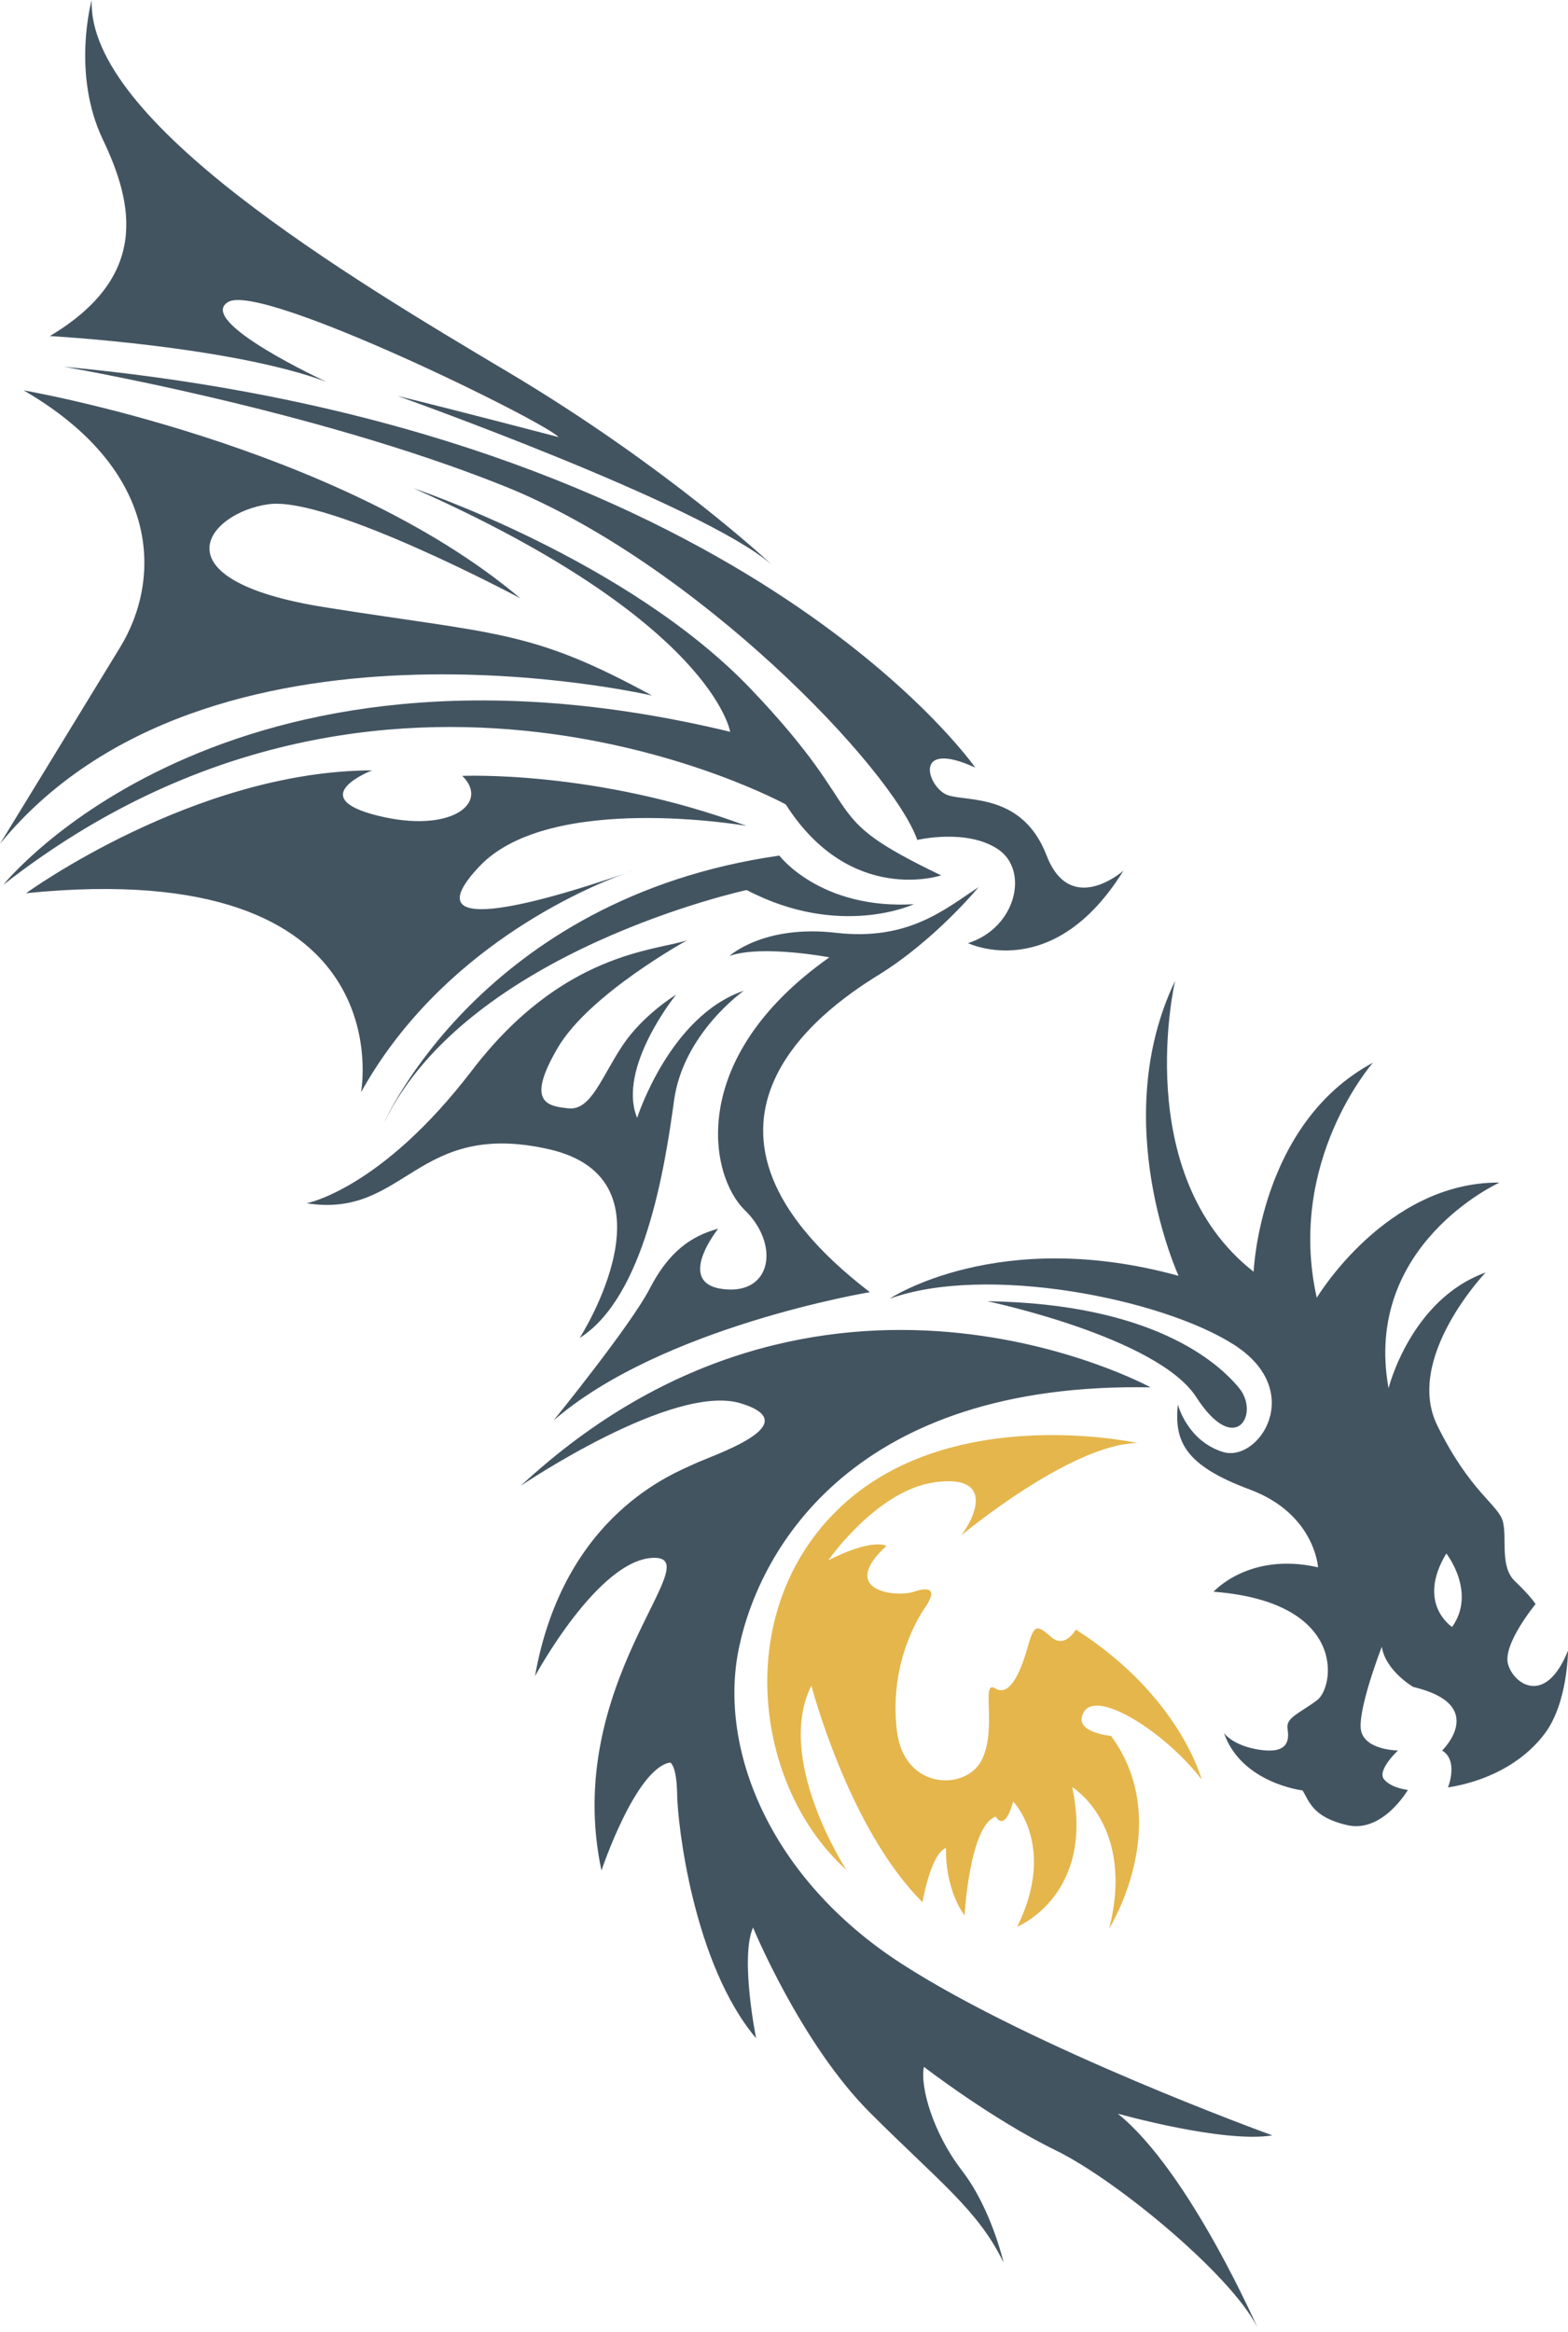 <svg version="1.1" id="图层_1" x="0px" y="0px" width="133.786px" height="198.891px" viewBox="0 0 133.786 198.891" enable-background="new 0 0 133.786 198.891" xml:space="preserve" xmlns="http://www.w3.org/2000/svg" xmlns:xlink="http://www.w3.org/1999/xlink" xmlns:xml="http://www.w3.org/XML/1998/namespace">
  <path fill="#E5B64C" d="M84.938,144.025c1.297,0.797,2.26-1.762,2.791-3.684s0.838-1.67,1.996-0.684
	c1.158,0.984,2.068-0.662,2.068-0.662c8.885,5.672,10.734,12.791,10.734,12.791c-3.131-4.051-8.813-7.617-9.998-5.826
	c-1.186,1.793,2.273,2.113,2.273,2.113c5.459,7.451-0.166,16.43-0.166,16.43c2.242-8.807-3.15-12.063-3.15-12.063
	c1.963,9.211-4.693,11.904-4.693,11.904c3.396-6.879-0.34-10.672-0.34-10.672c-0.785,2.729-1.486,1.273-1.486,1.273
	c-2.25,0.758-2.668,8.441-2.668,8.441c-1.768-2.494-1.582-5.764-1.582-5.764c-1.324,0.512-2.006,4.629-2.006,4.629
	c-6.305-6.25-9.482-18.477-9.482-18.477c-3.167,6.352,2.998,15.73,2.998,15.73c-7.904-7.064-9.913-22.25-0.389-31.076
	c9.525-8.83,25.215-5.34,25.215-5.34c-5.666,0.064-15.023,7.863-15.023,7.863c1.348-1.818,2.65-5.199-2.287-4.516
	c-4.936,0.684-9.068,6.652-9.068,6.652c3.867-1.951,4.953-1.221,4.953-1.221c-4.143,3.799,0.768,4.424,2.322,3.908
	c1.557-0.514,1.959-0.078,0.955,1.385s-2.998,5.32-2.381,10.469s6.029,5.158,7.295,2.385
	C85.083,147.244,83.644,143.229,84.938,144.025z" class="color c1"/>
  <path fill="#435461" d="M84.241,110.992c0,0,14.516,3.043,17.838,8.195c3.326,5.152,5.436,1.408,3.654-0.781
	C103.948,116.219,98.339,111.195,84.241,110.992z M63.223,119.705c-5.779-1.791-18.783,7.025-18.783,7.025
	c25.629-23.779,53.729-8.393,53.729-8.393c-25.232-0.473-33.345,13.678-35.125,22.246c-1.781,8.568,2.613,19.631,13.857,26.902
	c11.244,7.271,31.66,14.656,31.66,14.656c-4.166,0.691-13.189-1.852-13.189-1.852c6.168,4.969,12.074,18.6,12.074,18.6
	c-1.748-4.268-11.961-12.838-17.395-15.484c-5.43-2.645-11.217-7.105-11.217-7.105c-0.35,1.594,0.717,5.566,3.24,8.84
	c2.525,3.275,3.553,7.857,3.553,7.857c-2.146-4.471-5.545-6.939-11.424-12.822s-9.953-15.762-9.953-15.762
	c-1.125,2.586,0.264,9.447,0.264,9.447c-5.348-6.334-6.699-18.215-6.738-20.781s-0.604-2.744-0.604-2.744
	c-2.955,0.535-5.854,9.215-5.854,9.215c-3.397-15.932,9.225-26.723,4.487-26.672c-4.737,0.049-10.159,10.098-10.159,10.098
	c2.447-13.854,11.984-17.336,13.536-18.084S69.001,121.496,63.223,119.705z M74.927,83.182c-4.869,2.998-19.012,12.996-0.707,27.037
	c0,0-17.747,2.93-26.988,10.945c0,0,6.596-8.131,8.196-11.234c1.601-3.105,3.483-4.49,5.851-5.125c0,0-3.742,4.656,0.435,5.152
	s4.825-3.84,1.823-6.748c-3-2.91-4.99-12.932,7.228-21.551c0,0-5.742-1.094-8.527-0.117c0,0,2.914-2.689,9.085-1.977
	c6.172,0.713,9.303-2.01,12.168-3.891C83.491,75.674,79.796,80.18,74.927,83.182z M26.16,102.635c0,0,6.36-1.188,14.107-11.326
	C48.012,81.17,55.978,81.109,58.64,80.197c0,0-8.363,4.578-11.061,9.193c-2.697,4.617-0.949,4.963,0.951,5.15
	s2.82-2.719,4.584-5.359c1.764-2.643,4.569-4.334,4.569-4.334s-5.067,6.24-3.321,10.506c0,0,2.766-8.695,9.104-10.846
	c0,0-5.172,3.629-5.954,9.365c-0.782,5.738-2.509,16.748-8.056,20.258c0,0,8.72-13.547-2.646-16.109
	C35.445,95.459,34.613,103.967,26.16,102.635z M66.494,72.98c0,0,3.494,4.613,11.482,4.146c0,0-6.303,2.961-14.269-1.209
	c0,0-23.811,5.141-30.945,19.869C32.761,95.787,41.097,76.609,66.494,72.98z M32.183,69.563c6.309,1.58,9.628-1.084,7.258-3.381
	c0,0,11.412-0.52,24.243,4.26c0,0-16.722-2.914-22.754,3.434c-5.806,6.109,4.481,3.35,12.298,0.666
	c-3.396,1.25-15.66,6.457-22.424,18.625c0,0,3.826-20.252-28.576-16.98c0,0,14.338-10.428,29.522-10.477
	C31.75,65.709,25.872,67.979,32.183,69.563z M53.228,74.541c0.571-0.209,0.9-0.313,0.9-0.313
	C53.833,74.334,53.533,74.438,53.228,74.541z M62.3,62.42c0,0-1.5-9.451-27.018-20.771c0,0,18.295,6.096,28.828,17.166
	c10.533,11.068,5.218,10.576,16.191,15.852c0,0-7.736,2.607-13.254-6.049c0,0-34.063-18.719-66.76,6.852
	C0.288,75.469,19.013,51.98,62.3,62.42z M2.016,33.297c0,0,26.861,4.623,42.373,17.732c0,0-16.283-8.709-21.452-8.023
	c-5.172,0.688-9.937,6.455,4.802,8.795c14.739,2.338,17.561,1.889,27.901,7.533c0,0-38.003-8.871-55.639,12.639
	c0,0,6.723-10.979,10.257-16.775C13.793,49.402,13.789,40.115,2.016,33.297z M82.601,80.447c4.133-1.324,5.225-6.242,2.537-8.02
	c-2.688-1.779-6.873-0.781-6.873-0.781c-2.121-6.057-18.847-23.604-35.238-30.18C26.636,34.891,5.438,31.283,5.438,31.283
	C63.224,36.658,83.21,65.473,83.21,65.473c-5.5-2.514-4.033,1.82-2.297,2.367c1.734,0.551,6.344-0.158,8.387,5.131
	c2.041,5.287,6.553,1.297,6.553,1.297C89.845,83.977,82.601,80.447,82.601,80.447z M47.652,37.279
	c-1.068-1.266-25.243-13.168-28.158-11.535c-2.916,1.633,8.368,6.826,8.368,6.826c-8.169-3.049-23.607-3.906-23.607-3.906
	c8.394-5.008,7.225-11.104,4.524-16.754C6.078,6.258,7.825,0,7.825,0c-0.401,10.32,21.928,23.648,35.54,31.746
	c13.615,8.098,22.448,16.385,22.448,16.385c-6.031-5.158-31.907-14.363-31.907-14.363C38.29,34.83,47.652,37.279,47.652,37.279z
	 M131.812,147.857c1.965-2.627,1.975-7.063,1.975-7.063c-1.916,4.76-4.623,2.873-5.115,1.168c-0.492-1.703,2.348-5.139,2.348-5.139
	s-0.447-0.709-1.758-1.947c-1.311-1.24-0.664-3.615-1.027-5.072c-0.365-1.457-2.777-2.477-5.604-8.221
	c-2.828-5.744,4.121-13.039,4.121-13.039c-6.404,2.309-8.277,9.867-8.277,9.867c-2.213-12.256,9.467-17.541,9.467-17.541
	c-9.678-0.068-15.592,9.826-15.592,9.826c-2.607-11.658,4.793-20.049,4.793-20.049c-9.689,5.189-10.18,17.83-10.18,17.83
	c-10.584-8.301-6.699-24.818-6.699-24.818c-5.758,12.006,0.295,25.166,0.295,25.166c-15.375-4.242-24.658,1.953-24.658,1.953
	c8.215-2.973,23.227-0.031,29.402,3.934s2.068,10.096-0.98,9.131c-3.047-0.963-3.826-4.049-3.826-4.049
	c-0.311,3.102,0.531,5.174,6.115,7.248c5.588,2.076,5.846,6.646,5.846,6.646c-5.871-1.34-8.914,2.082-8.914,2.082
	c11.434,0.881,10.332,8.117,8.84,9.246c-1.49,1.127-2.684,1.471-2.529,2.449c0.156,0.979,0.049,2.131-2.32,1.795
	c-2.369-0.338-3.104-1.445-3.104-1.445c1.482,4.287,6.703,4.904,6.703,4.904c0.559,0.848,0.781,2.26,3.811,2.961
	c3.031,0.699,5.18-3.006,5.18-3.006s-1.4-0.135-2.035-0.902c-0.633-0.77,1.191-2.461,1.191-2.461s-2.629-0.006-3.119-1.555
	c-0.492-1.547,1.736-7.291,1.736-7.291c0.328,2.063,2.684,3.428,2.684,3.428c6.48,1.533,2.465,5.422,2.465,5.422
	c1.428,0.865,0.498,3.15,0.498,3.15C126.692,151.967,129.845,150.488,131.812,147.857z M123.899,138.777c0,0-3.088-1.982-0.494-6.27
	C123.405,132.508,126.001,135.807,123.899,138.777z" class="color c2"/>
</svg>